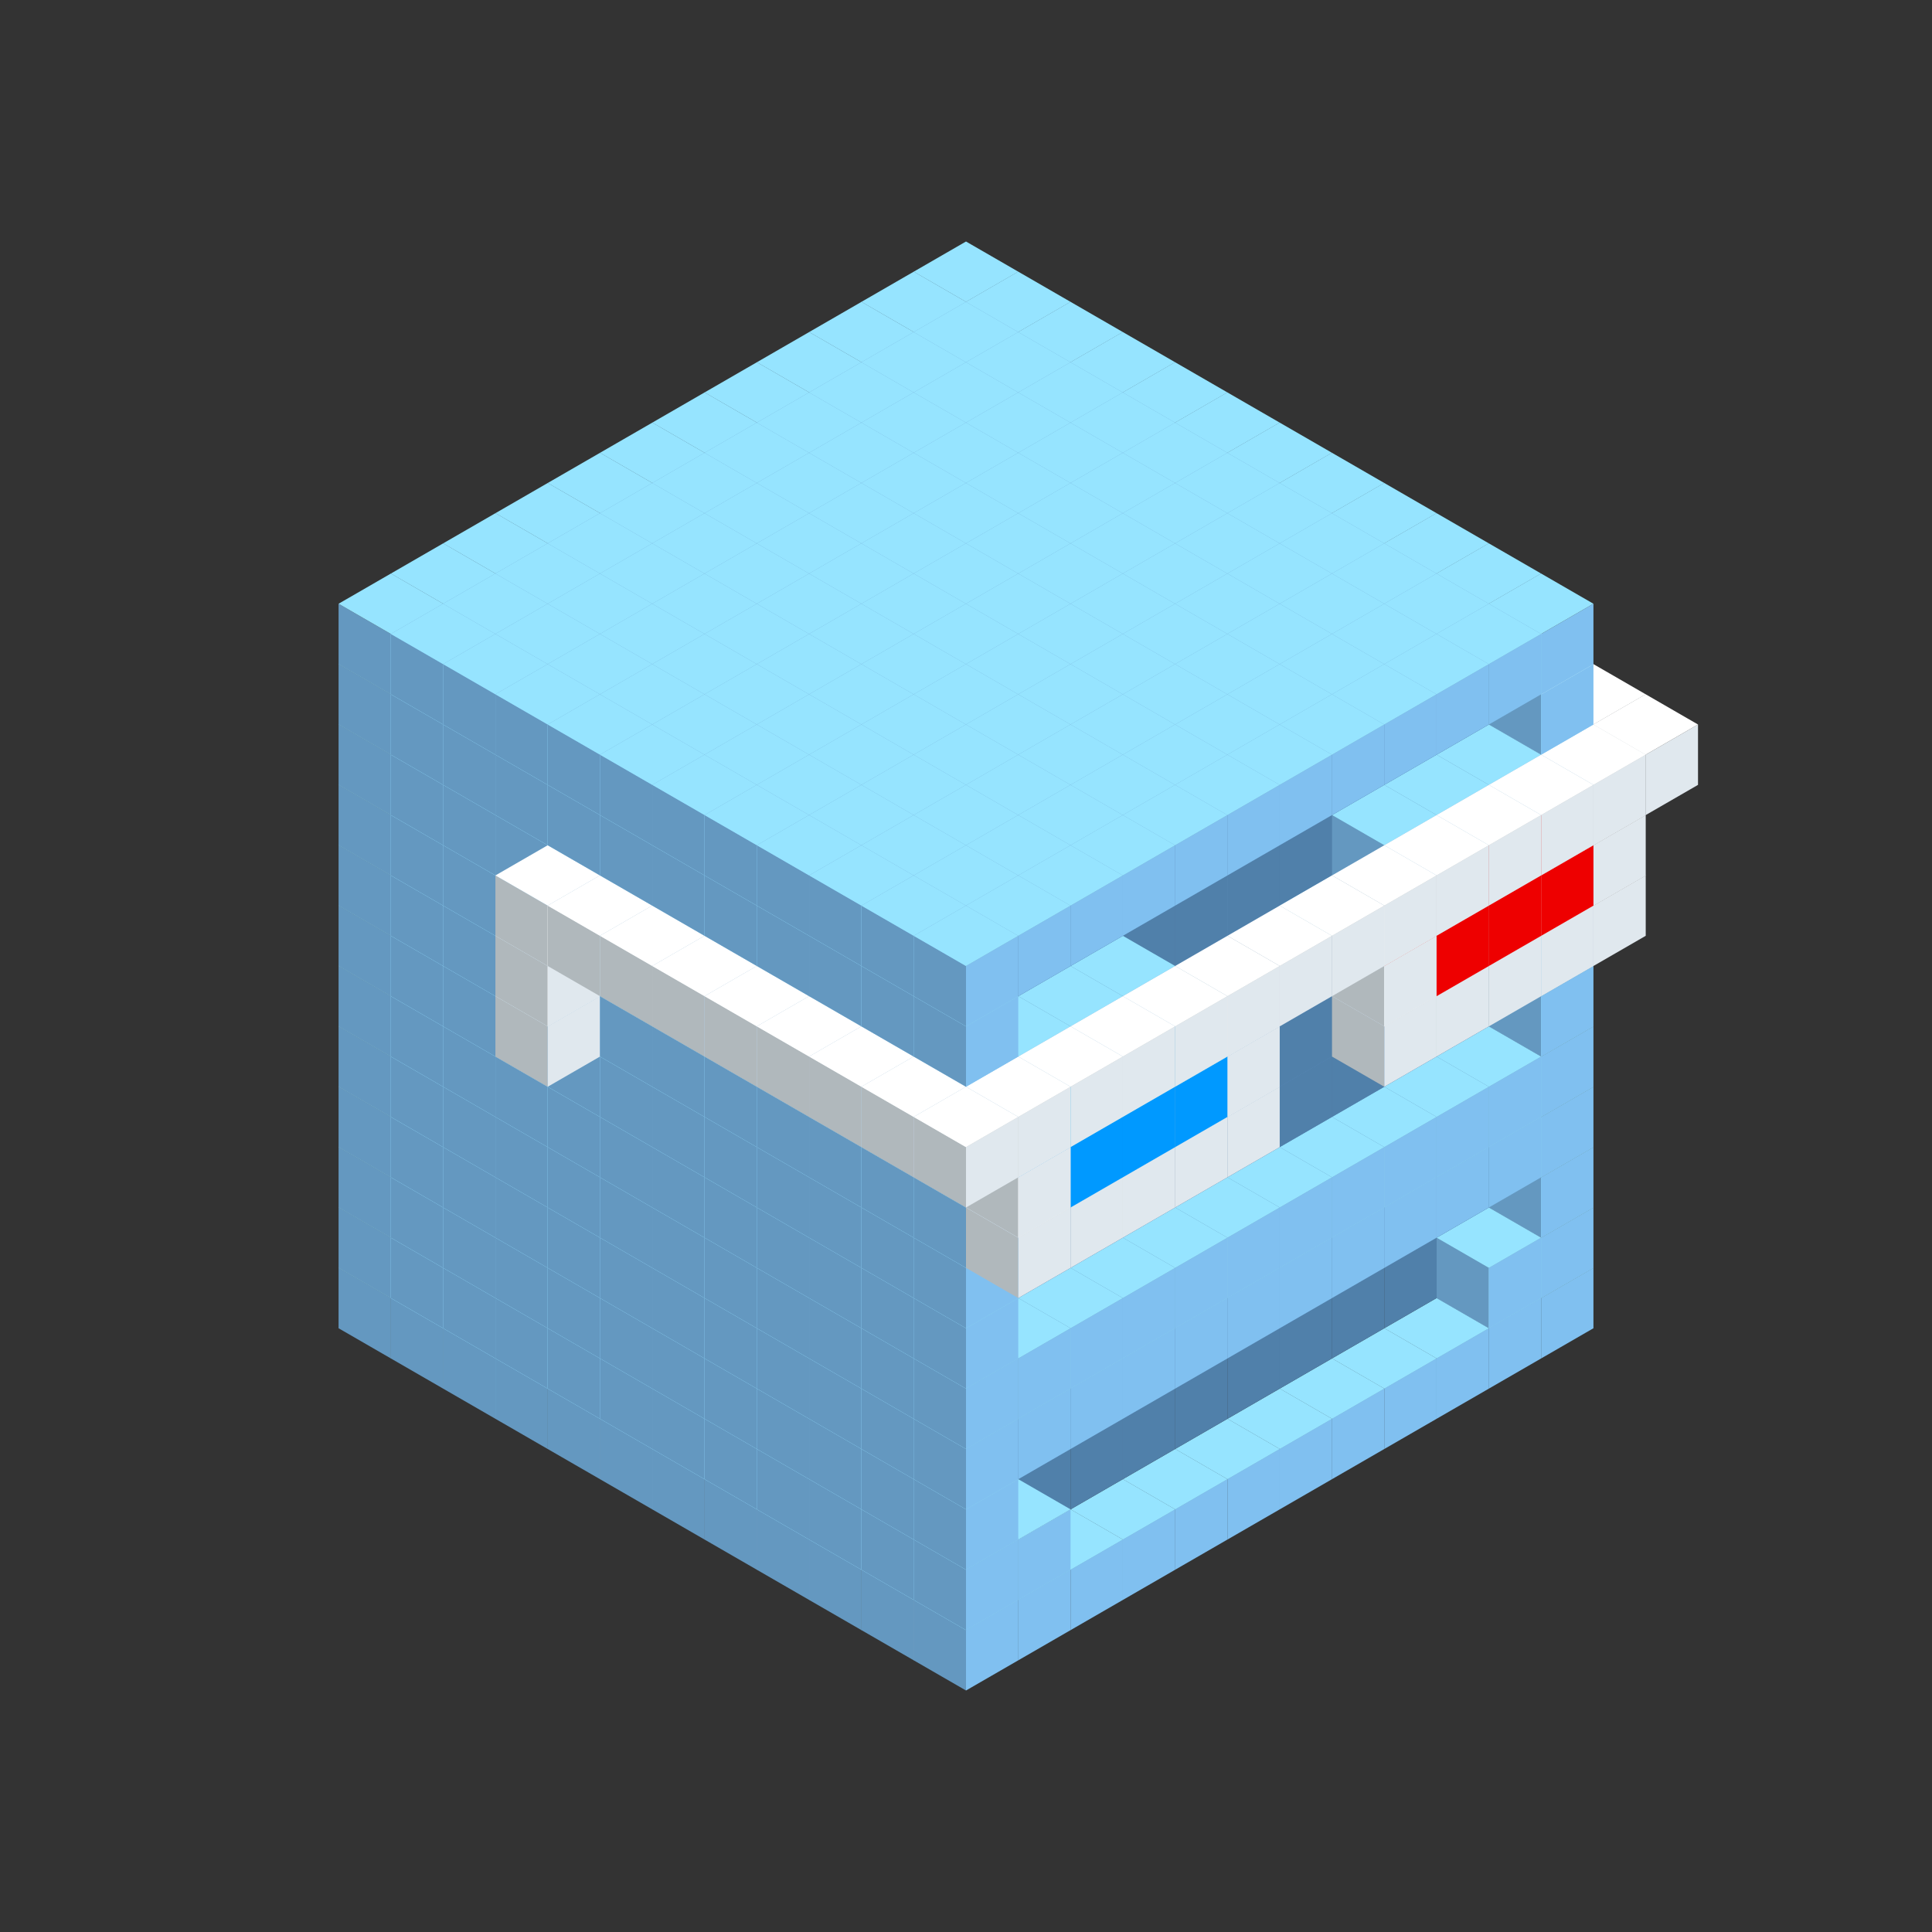 
<svg width='600' height='600' viewBox='4436371 5550000 3200000 3200000' xmlns='http://www.w3.org/2000/svg' xmlns:xlink='http://www.w3.org/1999/xlink'>
<rect x="4436371" y="5550000" width="3200000" height="3200000" fill="#333333" stroke="none"/>
<use xlink:href='#v-0x00000098-1' transform='translate(983738,3600000)'/>
<use xlink:href='#v-0x00000098-1' transform='translate(1070341,3650000)'/>
<use xlink:href='#v-0x00000098-1' transform='translate(1156944,3700000)'/>
<use xlink:href='#v-0x00000098-1' transform='translate(1243547,3750000)'/>
<use xlink:href='#v-0x00000098-1' transform='translate(1330150,3800000)'/>
<use xlink:href='#v-0x00000098-1' transform='translate(1416753,3850000)'/>
<use xlink:href='#v-0x00000098-1' transform='translate(1503356,3900000)'/>
<use xlink:href='#v-0x00000098-1' transform='translate(1589959,3950000)'/>
<use xlink:href='#v-0x00000098-1' transform='translate(1676562,4000000)'/>
<use xlink:href='#v-0x00000098-1' transform='translate(1763165,4050000)'/>
<use xlink:href='#v-0x00000098-1' transform='translate(1849768,4100000)'/>
<use xlink:href='#v-0x00000098-1' transform='translate(2889004,3600000)'/>
<use xlink:href='#v-0x00000098-1' transform='translate(2802401,3650000)'/>
<use xlink:href='#v-0x00000098-1' transform='translate(2715798,3700000)'/>
<use xlink:href='#v-0x00000098-1' transform='translate(2629195,3750000)'/>
<use xlink:href='#v-0x00000098-1' transform='translate(2542592,3800000)'/>
<use xlink:href='#v-0x00000098-1' transform='translate(2455989,3850000)'/>
<use xlink:href='#v-0x00000098-1' transform='translate(2369386,3900000)'/>
<use xlink:href='#v-0x00000098-1' transform='translate(2282783,3950000)'/>
<use xlink:href='#v-0x00000098-1' transform='translate(2196180,4000000)'/>
<use xlink:href='#v-0x00000098-1' transform='translate(2109577,4050000)'/>
<use xlink:href='#v-0x00000098-1' transform='translate(2022974,4100000)'/>
<use xlink:href='#v-0x00000098-1' transform='translate(1936371,4150000)'/>
<use xlink:href='#v-0x00000098-1' transform='translate(983738,3500000)'/>
<use xlink:href='#v-0x00000098-1' transform='translate(1070341,3550000)'/>
<use xlink:href='#v-0x00000098-1' transform='translate(1156944,3600000)'/>
<use xlink:href='#v-0x00000098-1' transform='translate(1243547,3650000)'/>
<use xlink:href='#v-0x00000098-1' transform='translate(1330150,3700000)'/>
<use xlink:href='#v-0x00000098-1' transform='translate(1416753,3750000)'/>
<use xlink:href='#v-0x00000098-1' transform='translate(1503356,3800000)'/>
<use xlink:href='#v-0x00000098-1' transform='translate(1589959,3850000)'/>
<use xlink:href='#v-0x00000098-1' transform='translate(1676562,3900000)'/>
<use xlink:href='#v-0x00000098-1' transform='translate(1763165,3950000)'/>
<use xlink:href='#v-0x00000098-2' transform='translate(2715798,3500000)'/>
<use xlink:href='#v-0x00000098-2' transform='translate(2629195,3550000)'/>
<use xlink:href='#v-0x00000098-2' transform='translate(2542592,3600000)'/>
<use xlink:href='#v-0x00000098-2' transform='translate(2455989,3650000)'/>
<use xlink:href='#v-0x00000098-2' transform='translate(2369386,3700000)'/>
<use xlink:href='#v-0x00000098-2' transform='translate(2282783,3750000)'/>
<use xlink:href='#v-0x00000098-2' transform='translate(2196180,3800000)'/>
<use xlink:href='#v-0x00000098-2' transform='translate(2109577,3850000)'/>
<use xlink:href='#v-0x00000098-2' transform='translate(2022974,3900000)'/>
<use xlink:href='#v-0x00000098-2' transform='translate(1936371,3950000)'/>
<use xlink:href='#v-0x00000098-1' transform='translate(1849768,4000000)'/>
<use xlink:href='#v-0x00000098-1' transform='translate(2889004,3500000)'/>
<use xlink:href='#v-0x00000098-1' transform='translate(2802401,3550000)'/>
<use xlink:href='#v-0x00000098-1' transform='translate(2022974,4000000)'/>
<use xlink:href='#v-0x00000098-1' transform='translate(1936371,4050000)'/>
<use xlink:href='#v-0x00000098-1' transform='translate(983738,3400000)'/>
<use xlink:href='#v-0x00000098-1' transform='translate(1070341,3450000)'/>
<use xlink:href='#v-0x00000098-1' transform='translate(1156944,3500000)'/>
<use xlink:href='#v-0x00000098-1' transform='translate(1243547,3550000)'/>
<use xlink:href='#v-0x00000098-1' transform='translate(1330150,3600000)'/>
<use xlink:href='#v-0x00000098-1' transform='translate(1416753,3650000)'/>
<use xlink:href='#v-0x00000098-1' transform='translate(1503356,3700000)'/>
<use xlink:href='#v-0x00000098-1' transform='translate(1589959,3750000)'/>
<use xlink:href='#v-0x00000098-1' transform='translate(1676562,3800000)'/>
<use xlink:href='#v-0x00000098-1' transform='translate(1763165,3850000)'/>
<use xlink:href='#v-0x00000098-2' transform='translate(2715798,3400000)'/>
<use xlink:href='#v-0x00000098-2' transform='translate(2629195,3450000)'/>
<use xlink:href='#v-0x00000098-2' transform='translate(2542592,3500000)'/>
<use xlink:href='#v-0x00000098-2' transform='translate(2455989,3550000)'/>
<use xlink:href='#v-0x00000098-2' transform='translate(2369386,3600000)'/>
<use xlink:href='#v-0x00000098-2' transform='translate(2282783,3650000)'/>
<use xlink:href='#v-0x00000098-2' transform='translate(2196180,3700000)'/>
<use xlink:href='#v-0x00000098-2' transform='translate(2109577,3750000)'/>
<use xlink:href='#v-0x00000098-2' transform='translate(2022974,3800000)'/>
<use xlink:href='#v-0x00000098-2' transform='translate(1936371,3850000)'/>
<use xlink:href='#v-0x00000098-1' transform='translate(1849768,3900000)'/>
<use xlink:href='#v-0x00000098-1' transform='translate(2889004,3400000)'/>
<use xlink:href='#v-0x00000098-1' transform='translate(1936371,3950000)'/>
<use xlink:href='#v-0x00000098-1' transform='translate(983738,3300000)'/>
<use xlink:href='#v-0x00000098-1' transform='translate(1070341,3350000)'/>
<use xlink:href='#v-0x00000098-1' transform='translate(1156944,3400000)'/>
<use xlink:href='#v-0x00000098-1' transform='translate(1243547,3450000)'/>
<use xlink:href='#v-0x00000098-1' transform='translate(1330150,3500000)'/>
<use xlink:href='#v-0x00000098-1' transform='translate(1416753,3550000)'/>
<use xlink:href='#v-0x00000098-1' transform='translate(1503356,3600000)'/>
<use xlink:href='#v-0x00000098-1' transform='translate(1589959,3650000)'/>
<use xlink:href='#v-0x00000098-1' transform='translate(1676562,3700000)'/>
<use xlink:href='#v-0x00000098-1' transform='translate(1763165,3750000)'/>
<use xlink:href='#v-0x00000098-2' transform='translate(2715798,3300000)'/>
<use xlink:href='#v-0x00000098-2' transform='translate(2629195,3350000)'/>
<use xlink:href='#v-0x00000098-2' transform='translate(2542592,3400000)'/>
<use xlink:href='#v-0x00000098-2' transform='translate(2455989,3450000)'/>
<use xlink:href='#v-0x00000098-2' transform='translate(2369386,3500000)'/>
<use xlink:href='#v-0x00000098-2' transform='translate(2282783,3550000)'/>
<use xlink:href='#v-0x00000098-2' transform='translate(2196180,3600000)'/>
<use xlink:href='#v-0x00000098-2' transform='translate(2109577,3650000)'/>
<use xlink:href='#v-0x00000098-2' transform='translate(2022974,3700000)'/>
<use xlink:href='#v-0x00000098-2' transform='translate(1936371,3750000)'/>
<use xlink:href='#v-0x00000098-1' transform='translate(1849768,3800000)'/>
<use xlink:href='#v-0x00000098-1' transform='translate(2889004,3300000)'/>
<use xlink:href='#v-0x00000098-1' transform='translate(2802401,3350000)'/>
<use xlink:href='#v-0x00000098-1' transform='translate(2715798,3400000)'/>
<use xlink:href='#v-0x00000098-1' transform='translate(2629195,3450000)'/>
<use xlink:href='#v-0x00000098-1' transform='translate(2542592,3500000)'/>
<use xlink:href='#v-0x00000098-1' transform='translate(2455989,3550000)'/>
<use xlink:href='#v-0x00000098-1' transform='translate(2369386,3600000)'/>
<use xlink:href='#v-0x00000098-1' transform='translate(2282783,3650000)'/>
<use xlink:href='#v-0x00000098-1' transform='translate(2196180,3700000)'/>
<use xlink:href='#v-0x00000098-1' transform='translate(2109577,3750000)'/>
<use xlink:href='#v-0x00000098-1' transform='translate(2022974,3800000)'/>
<use xlink:href='#v-0x00000098-1' transform='translate(1936371,3850000)'/>
<use xlink:href='#v-0x00000098-1' transform='translate(983738,3200000)'/>
<use xlink:href='#v-0x00000098-1' transform='translate(1070341,3250000)'/>
<use xlink:href='#v-0x00000098-1' transform='translate(1156944,3300000)'/>
<use xlink:href='#v-0x00000098-1' transform='translate(1243547,3350000)'/>
<use xlink:href='#v-0x00000098-1' transform='translate(1330150,3400000)'/>
<use xlink:href='#v-0x00000098-1' transform='translate(1416753,3450000)'/>
<use xlink:href='#v-0x00000098-1' transform='translate(1503356,3500000)'/>
<use xlink:href='#v-0x00000098-1' transform='translate(1589959,3550000)'/>
<use xlink:href='#v-0x00000098-1' transform='translate(1676562,3600000)'/>
<use xlink:href='#v-0x00000098-1' transform='translate(1763165,3650000)'/>
<use xlink:href='#v-0x00000098-2' transform='translate(2715798,3200000)'/>
<use xlink:href='#v-0x00000098-2' transform='translate(2629195,3250000)'/>
<use xlink:href='#v-0x00000098-2' transform='translate(2542592,3300000)'/>
<use xlink:href='#v-0x00000098-2' transform='translate(2455989,3350000)'/>
<use xlink:href='#v-0x00000098-2' transform='translate(2369386,3400000)'/>
<use xlink:href='#v-0x00000098-2' transform='translate(2282783,3450000)'/>
<use xlink:href='#v-0x00000098-2' transform='translate(2196180,3500000)'/>
<use xlink:href='#v-0x00000098-2' transform='translate(2109577,3550000)'/>
<use xlink:href='#v-0x00000098-2' transform='translate(2022974,3600000)'/>
<use xlink:href='#v-0x00000098-2' transform='translate(1936371,3650000)'/>
<use xlink:href='#v-0x00000098-1' transform='translate(1849768,3700000)'/>
<use xlink:href='#v-0x00000098-1' transform='translate(2889004,3200000)'/>
<use xlink:href='#v-0x00000098-1' transform='translate(2802401,3250000)'/>
<use xlink:href='#v-0x00000098-1' transform='translate(2715798,3300000)'/>
<use xlink:href='#v-0x00000098-1' transform='translate(2629195,3350000)'/>
<use xlink:href='#v-0x00000098-1' transform='translate(2542592,3400000)'/>
<use xlink:href='#v-0x00000098-1' transform='translate(2455989,3450000)'/>
<use xlink:href='#v-0x00000098-1' transform='translate(2369386,3500000)'/>
<use xlink:href='#v-0x00000098-1' transform='translate(2282783,3550000)'/>
<use xlink:href='#v-0x00000098-1' transform='translate(2196180,3600000)'/>
<use xlink:href='#v-0x00000098-1' transform='translate(2109577,3650000)'/>
<use xlink:href='#v-0x00000098-1' transform='translate(2022974,3700000)'/>
<use xlink:href='#v-0x00000098-1' transform='translate(1936371,3750000)'/>
<use xlink:href='#v-0x00000098-1' transform='translate(983738,3100000)'/>
<use xlink:href='#v-0x00000098-1' transform='translate(1070341,3150000)'/>
<use xlink:href='#v-0x00000098-1' transform='translate(1156944,3200000)'/>
<use xlink:href='#v-0x00000098-1' transform='translate(1243547,3250000)'/>
<use xlink:href='#v-0x00000098-1' transform='translate(1330150,3300000)'/>
<use xlink:href='#v-0x00000098-1' transform='translate(1416753,3350000)'/>
<use xlink:href='#v-0x00000098-1' transform='translate(1503356,3400000)'/>
<use xlink:href='#v-0x00000098-1' transform='translate(1589959,3450000)'/>
<use xlink:href='#v-0x00000098-1' transform='translate(1676562,3500000)'/>
<use xlink:href='#v-0x00000098-1' transform='translate(1763165,3550000)'/>
<use xlink:href='#v-0x00000098-2' transform='translate(2715798,3100000)'/>
<use xlink:href='#v-0x00000098-2' transform='translate(2629195,3150000)'/>
<use xlink:href='#v-0x00000098-2' transform='translate(2542592,3200000)'/>
<use xlink:href='#v-0x00000098-2' transform='translate(2455989,3250000)'/>
<use xlink:href='#v-0x00000098-2' transform='translate(2369386,3300000)'/>
<use xlink:href='#v-0x00000098-2' transform='translate(2282783,3350000)'/>
<use xlink:href='#v-0x00000098-2' transform='translate(2196180,3400000)'/>
<use xlink:href='#v-0x00000098-2' transform='translate(2109577,3450000)'/>
<use xlink:href='#v-0x00000098-2' transform='translate(2022974,3500000)'/>
<use xlink:href='#v-0x00000098-2' transform='translate(1936371,3550000)'/>
<use xlink:href='#v-0x00000098-1' transform='translate(1849768,3600000)'/>
<use xlink:href='#v-0x00000098-1' transform='translate(2889004,3100000)'/>
<use xlink:href='#v-0x00000098-1' transform='translate(1936371,3650000)'/>
<use xlink:href='#v-0x00000098-1' transform='translate(983738,3000000)'/>
<use xlink:href='#v-0x00000098-1' transform='translate(1070341,3050000)'/>
<use xlink:href='#v-0x00000098-1' transform='translate(1156944,3100000)'/>
<use xlink:href='#v-0x00000098-1' transform='translate(1243547,3150000)'/>
<use xlink:href='#v-0x00000098-1' transform='translate(1330150,3200000)'/>
<use xlink:href='#v-0x00000098-1' transform='translate(1416753,3250000)'/>
<use xlink:href='#v-0x00000098-1' transform='translate(1503356,3300000)'/>
<use xlink:href='#v-0x00000098-1' transform='translate(1589959,3350000)'/>
<use xlink:href='#v-0x00000098-1' transform='translate(1676562,3400000)'/>
<use xlink:href='#v-0x00000098-1' transform='translate(1763165,3450000)'/>
<use xlink:href='#v-0x00000098-2' transform='translate(2715798,3000000)'/>
<use xlink:href='#v-0x00000098-2' transform='translate(2629195,3050000)'/>
<use xlink:href='#v-0x00000098-2' transform='translate(2542592,3100000)'/>
<use xlink:href='#v-0x00000098-2' transform='translate(2455989,3150000)'/>
<use xlink:href='#v-0x00000098-2' transform='translate(2369386,3200000)'/>
<use xlink:href='#v-0x00000098-2' transform='translate(2282783,3250000)'/>
<use xlink:href='#v-0x00000098-2' transform='translate(2196180,3300000)'/>
<use xlink:href='#v-0x00000098-2' transform='translate(2109577,3350000)'/>
<use xlink:href='#v-0x00000098-2' transform='translate(2022974,3400000)'/>
<use xlink:href='#v-0x00000098-2' transform='translate(1936371,3450000)'/>
<use xlink:href='#v-0x00000098-1' transform='translate(1849768,3500000)'/>
<use xlink:href='#v-0x00000098-1' transform='translate(2889004,3000000)'/>
<use xlink:href='#v-0x00000098-1' transform='translate(1936371,3550000)'/>
<use xlink:href='#v-0x00000098-1' transform='translate(983738,2900000)'/>
<use xlink:href='#v-0x00000098-1' transform='translate(1070341,2950000)'/>
<use xlink:href='#v-0x00000098-1' transform='translate(1156944,3000000)'/>
<use xlink:href='#v-0x00000098-1' transform='translate(1243547,3050000)'/>
<use xlink:href='#v-0x00000098-4' transform='translate(2369386,2500000)'/>
<use xlink:href='#v-0x00000098-1' transform='translate(1330150,3100000)'/>
<use xlink:href='#v-0x00000098-4' transform='translate(1243547,3150000)'/>
<use xlink:href='#v-0x00000098-1' transform='translate(1416753,3150000)'/>
<use xlink:href='#v-0x00000098-1' transform='translate(1503356,3200000)'/>
<use xlink:href='#v-0x00000098-1' transform='translate(1589959,3250000)'/>
<use xlink:href='#v-0x00000098-1' transform='translate(1676562,3300000)'/>
<use xlink:href='#v-0x00000098-1' transform='translate(1763165,3350000)'/>
<use xlink:href='#v-0x00000098-2' transform='translate(2715798,2900000)'/>
<use xlink:href='#v-0x00000098-2' transform='translate(2629195,2950000)'/>
<use xlink:href='#v-0x00000098-2' transform='translate(2542592,3000000)'/>
<use xlink:href='#v-0x00000098-2' transform='translate(2455989,3050000)'/>
<use xlink:href='#v-0x00000098-2' transform='translate(2369386,3100000)'/>
<use xlink:href='#v-0x00000098-2' transform='translate(2282783,3150000)'/>
<use xlink:href='#v-0x00000098-2' transform='translate(2196180,3200000)'/>
<use xlink:href='#v-0x00000098-2' transform='translate(2109577,3250000)'/>
<use xlink:href='#v-0x00000098-2' transform='translate(2022974,3300000)'/>
<use xlink:href='#v-0x00000098-2' transform='translate(1936371,3350000)'/>
<use xlink:href='#v-0x00000098-1' transform='translate(1849768,3400000)'/>
<use xlink:href='#v-0x00000098-1' transform='translate(2889004,2900000)'/>
<use xlink:href='#v-0x00000098-1' transform='translate(2802401,2950000)'/>
<use xlink:href='#v-0x00000098-1' transform='translate(2715798,3000000)'/>
<use xlink:href='#v-0x00000098-1' transform='translate(2629195,3050000)'/>
<use xlink:href='#v-0x00000098-1' transform='translate(2196180,3300000)'/>
<use xlink:href='#v-0x00000098-1' transform='translate(2109577,3350000)'/>
<use xlink:href='#v-0x00000098-1' transform='translate(2022974,3400000)'/>
<use xlink:href='#v-0x00000098-1' transform='translate(1936371,3450000)'/>
<use xlink:href='#v-0x00000098-4' transform='translate(2975607,2950000)'/>
<use xlink:href='#v-0x00000098-4' transform='translate(2889004,3000000)'/>
<use xlink:href='#v-0x00000098-4' transform='translate(2802401,3050000)'/>
<use xlink:href='#v-0x00000098-4' transform='translate(2715798,3100000)'/>
<use xlink:href='#v-0x00000098-4' transform='translate(2629195,3150000)'/>
<use xlink:href='#v-0x00000098-4' transform='translate(2369386,3300000)'/>
<use xlink:href='#v-0x00000098-4' transform='translate(2282783,3350000)'/>
<use xlink:href='#v-0x00000098-4' transform='translate(2196180,3400000)'/>
<use xlink:href='#v-0x00000098-4' transform='translate(2109577,3450000)'/>
<use xlink:href='#v-0x00000098-4' transform='translate(2022974,3500000)'/>
<use xlink:href='#v-0x00000098-1' transform='translate(983738,2800000)'/>
<use xlink:href='#v-0x00000098-1' transform='translate(1070341,2850000)'/>
<use xlink:href='#v-0x00000098-1' transform='translate(1156944,2900000)'/>
<use xlink:href='#v-0x00000098-1' transform='translate(1243547,2950000)'/>
<use xlink:href='#v-0x00000098-4' transform='translate(2369386,2400000)'/>
<use xlink:href='#v-0x00000098-1' transform='translate(1330150,3000000)'/>
<use xlink:href='#v-0x00000098-4' transform='translate(1243547,3050000)'/>
<use xlink:href='#v-0x00000098-1' transform='translate(1416753,3050000)'/>
<use xlink:href='#v-0x00000098-1' transform='translate(1503356,3100000)'/>
<use xlink:href='#v-0x00000098-1' transform='translate(1589959,3150000)'/>
<use xlink:href='#v-0x00000098-1' transform='translate(1676562,3200000)'/>
<use xlink:href='#v-0x00000098-1' transform='translate(1763165,3250000)'/>
<use xlink:href='#v-0x00000098-2' transform='translate(2715798,2800000)'/>
<use xlink:href='#v-0x00000098-2' transform='translate(2629195,2850000)'/>
<use xlink:href='#v-0x00000098-2' transform='translate(2542592,2900000)'/>
<use xlink:href='#v-0x00000098-2' transform='translate(2455989,2950000)'/>
<use xlink:href='#v-0x00000098-2' transform='translate(2369386,3000000)'/>
<use xlink:href='#v-0x00000098-2' transform='translate(2282783,3050000)'/>
<use xlink:href='#v-0x00000098-2' transform='translate(2196180,3100000)'/>
<use xlink:href='#v-0x00000098-2' transform='translate(2109577,3150000)'/>
<use xlink:href='#v-0x00000098-2' transform='translate(2022974,3200000)'/>
<use xlink:href='#v-0x00000098-2' transform='translate(1936371,3250000)'/>
<use xlink:href='#v-0x00000098-1' transform='translate(1849768,3300000)'/>
<use xlink:href='#v-0x00000098-1' transform='translate(2889004,2800000)'/>
<use xlink:href='#v-0x00000098-1' transform='translate(2802401,2850000)'/>
<use xlink:href='#v-0x00000098-3' transform='translate(2715798,2900000)'/>
<use xlink:href='#v-0x00000098-3' transform='translate(2629195,2950000)'/>
<use xlink:href='#v-0x00000098-1' transform='translate(2542592,3000000)'/>
<use xlink:href='#v-0x00000098-1' transform='translate(2282783,3150000)'/>
<use xlink:href='#v-0x00000098-3' transform='translate(2196180,3200000)'/>
<use xlink:href='#v-0x00000098-3' transform='translate(2109577,3250000)'/>
<use xlink:href='#v-0x00000098-1' transform='translate(2022974,3300000)'/>
<use xlink:href='#v-0x00000098-1' transform='translate(1936371,3350000)'/>
<use xlink:href='#v-0x00000098-4' transform='translate(2975607,2850000)'/>
<use xlink:href='#v-0x00000098-6' transform='translate(2889004,2900000)'/>
<use xlink:href='#v-0x00000098-6' transform='translate(2802401,2950000)'/>
<use xlink:href='#v-0x00000098-6' transform='translate(2715798,3000000)'/>
<use xlink:href='#v-0x00000098-4' transform='translate(2629195,3050000)'/>
<use xlink:href='#v-0x00000098-4' transform='translate(2369386,3200000)'/>
<use xlink:href='#v-0x00000098-5' transform='translate(2282783,3250000)'/>
<use xlink:href='#v-0x00000098-5' transform='translate(2196180,3300000)'/>
<use xlink:href='#v-0x00000098-5' transform='translate(2109577,3350000)'/>
<use xlink:href='#v-0x00000098-4' transform='translate(2022974,3400000)'/>
<use xlink:href='#v-0x00000098-1' transform='translate(983738,2700000)'/>
<use xlink:href='#v-0x00000098-1' transform='translate(1070341,2750000)'/>
<use xlink:href='#v-0x00000098-1' transform='translate(1156944,2800000)'/>
<use xlink:href='#v-0x00000098-1' transform='translate(1243547,2850000)'/>
<use xlink:href='#v-0x00000098-4' transform='translate(2369386,2300000)'/>
<use xlink:href='#v-0x00000098-1' transform='translate(1330150,2900000)'/>
<use xlink:href='#v-0x00000098-4' transform='translate(1243547,2950000)'/>
<use xlink:href='#v-0x00000098-4' transform='translate(2455989,2350000)'/>
<use xlink:href='#v-0x00000098-1' transform='translate(1416753,2950000)'/>
<use xlink:href='#v-0x00000098-4' transform='translate(1330150,3000000)'/>
<use xlink:href='#v-0x00000098-4' transform='translate(2542592,2400000)'/>
<use xlink:href='#v-0x00000098-1' transform='translate(1503356,3000000)'/>
<use xlink:href='#v-0x00000098-4' transform='translate(1416753,3050000)'/>
<use xlink:href='#v-0x00000098-4' transform='translate(2629195,2450000)'/>
<use xlink:href='#v-0x00000098-1' transform='translate(1589959,3050000)'/>
<use xlink:href='#v-0x00000098-4' transform='translate(1503356,3100000)'/>
<use xlink:href='#v-0x00000098-4' transform='translate(2715798,2500000)'/>
<use xlink:href='#v-0x00000098-1' transform='translate(1676562,3100000)'/>
<use xlink:href='#v-0x00000098-4' transform='translate(1589959,3150000)'/>
<use xlink:href='#v-0x00000098-4' transform='translate(2802401,2550000)'/>
<use xlink:href='#v-0x00000098-1' transform='translate(1763165,3150000)'/>
<use xlink:href='#v-0x00000098-4' transform='translate(1676562,3200000)'/>
<use xlink:href='#v-0x00000098-4' transform='translate(2889004,2600000)'/>
<use xlink:href='#v-0x00000098-2' transform='translate(2715798,2700000)'/>
<use xlink:href='#v-0x00000098-2' transform='translate(2629195,2750000)'/>
<use xlink:href='#v-0x00000098-2' transform='translate(2542592,2800000)'/>
<use xlink:href='#v-0x00000098-2' transform='translate(2455989,2850000)'/>
<use xlink:href='#v-0x00000098-2' transform='translate(2369386,2900000)'/>
<use xlink:href='#v-0x00000098-2' transform='translate(2282783,2950000)'/>
<use xlink:href='#v-0x00000098-2' transform='translate(2196180,3000000)'/>
<use xlink:href='#v-0x00000098-2' transform='translate(2109577,3050000)'/>
<use xlink:href='#v-0x00000098-2' transform='translate(2022974,3100000)'/>
<use xlink:href='#v-0x00000098-2' transform='translate(1936371,3150000)'/>
<use xlink:href='#v-0x00000098-1' transform='translate(1849768,3200000)'/>
<use xlink:href='#v-0x00000098-4' transform='translate(1763165,3250000)'/>
<use xlink:href='#v-0x00000098-4' transform='translate(2975607,2650000)'/>
<use xlink:href='#v-0x00000098-1' transform='translate(2889004,2700000)'/>
<use xlink:href='#v-0x00000098-1' transform='translate(2802401,2750000)'/>
<use xlink:href='#v-0x00000098-1' transform='translate(2715798,2800000)'/>
<use xlink:href='#v-0x00000098-1' transform='translate(2629195,2850000)'/>
<use xlink:href='#v-0x00000098-1' transform='translate(2196180,3100000)'/>
<use xlink:href='#v-0x00000098-1' transform='translate(2109577,3150000)'/>
<use xlink:href='#v-0x00000098-1' transform='translate(2022974,3200000)'/>
<use xlink:href='#v-0x00000098-1' transform='translate(1936371,3250000)'/>
<use xlink:href='#v-0x00000098-4' transform='translate(1849768,3300000)'/>
<use xlink:href='#v-0x00000098-4' transform='translate(3062210,2700000)'/>
<use xlink:href='#v-0x00000098-4' transform='translate(2975607,2750000)'/>
<use xlink:href='#v-0x00000098-4' transform='translate(2889004,2800000)'/>
<use xlink:href='#v-0x00000098-4' transform='translate(2802401,2850000)'/>
<use xlink:href='#v-0x00000098-4' transform='translate(2715798,2900000)'/>
<use xlink:href='#v-0x00000098-4' transform='translate(2629195,2950000)'/>
<use xlink:href='#v-0x00000098-4' transform='translate(2542592,3000000)'/>
<use xlink:href='#v-0x00000098-4' transform='translate(2455989,3050000)'/>
<use xlink:href='#v-0x00000098-4' transform='translate(2369386,3100000)'/>
<use xlink:href='#v-0x00000098-4' transform='translate(2282783,3150000)'/>
<use xlink:href='#v-0x00000098-4' transform='translate(2196180,3200000)'/>
<use xlink:href='#v-0x00000098-4' transform='translate(2109577,3250000)'/>
<use xlink:href='#v-0x00000098-4' transform='translate(2022974,3300000)'/>
<use xlink:href='#v-0x00000098-4' transform='translate(1936371,3350000)'/>
<use xlink:href='#v-0x00000098-1' transform='translate(983738,2600000)'/>
<use xlink:href='#v-0x00000098-1' transform='translate(1070341,2650000)'/>
<use xlink:href='#v-0x00000098-1' transform='translate(1156944,2700000)'/>
<use xlink:href='#v-0x00000098-1' transform='translate(1243547,2750000)'/>
<use xlink:href='#v-0x00000098-1' transform='translate(1330150,2800000)'/>
<use xlink:href='#v-0x00000098-1' transform='translate(1416753,2850000)'/>
<use xlink:href='#v-0x00000098-1' transform='translate(1503356,2900000)'/>
<use xlink:href='#v-0x00000098-1' transform='translate(1589959,2950000)'/>
<use xlink:href='#v-0x00000098-1' transform='translate(1676562,3000000)'/>
<use xlink:href='#v-0x00000098-1' transform='translate(1763165,3050000)'/>
<use xlink:href='#v-0x00000098-2' transform='translate(2715798,2600000)'/>
<use xlink:href='#v-0x00000098-2' transform='translate(2629195,2650000)'/>
<use xlink:href='#v-0x00000098-2' transform='translate(2542592,2700000)'/>
<use xlink:href='#v-0x00000098-2' transform='translate(2455989,2750000)'/>
<use xlink:href='#v-0x00000098-2' transform='translate(2369386,2800000)'/>
<use xlink:href='#v-0x00000098-2' transform='translate(2282783,2850000)'/>
<use xlink:href='#v-0x00000098-2' transform='translate(2196180,2900000)'/>
<use xlink:href='#v-0x00000098-2' transform='translate(2109577,2950000)'/>
<use xlink:href='#v-0x00000098-2' transform='translate(2022974,3000000)'/>
<use xlink:href='#v-0x00000098-2' transform='translate(1936371,3050000)'/>
<use xlink:href='#v-0x00000098-1' transform='translate(1849768,3100000)'/>
<use xlink:href='#v-0x00000098-1' transform='translate(2889004,2600000)'/>
<use xlink:href='#v-0x00000098-1' transform='translate(1936371,3150000)'/>
<use xlink:href='#v-0x00000098-1' transform='translate(1936371,1950000)'/>
<use xlink:href='#v-0x00000098-1' transform='translate(1849768,2000000)'/>
<use xlink:href='#v-0x00000098-1' transform='translate(1763165,2050000)'/>
<use xlink:href='#v-0x00000098-1' transform='translate(1676562,2100000)'/>
<use xlink:href='#v-0x00000098-1' transform='translate(1589959,2150000)'/>
<use xlink:href='#v-0x00000098-1' transform='translate(1503356,2200000)'/>
<use xlink:href='#v-0x00000098-1' transform='translate(1416753,2250000)'/>
<use xlink:href='#v-0x00000098-1' transform='translate(1330150,2300000)'/>
<use xlink:href='#v-0x00000098-1' transform='translate(1243547,2350000)'/>
<use xlink:href='#v-0x00000098-1' transform='translate(1156944,2400000)'/>
<use xlink:href='#v-0x00000098-1' transform='translate(1070341,2450000)'/>
<use xlink:href='#v-0x00000098-1' transform='translate(983738,2500000)'/>
<use xlink:href='#v-0x00000098-1' transform='translate(2022974,2000000)'/>
<use xlink:href='#v-0x00000098-1' transform='translate(1936371,2050000)'/>
<use xlink:href='#v-0x00000098-1' transform='translate(1849768,2100000)'/>
<use xlink:href='#v-0x00000098-1' transform='translate(1763165,2150000)'/>
<use xlink:href='#v-0x00000098-1' transform='translate(1676562,2200000)'/>
<use xlink:href='#v-0x00000098-1' transform='translate(1589959,2250000)'/>
<use xlink:href='#v-0x00000098-1' transform='translate(1503356,2300000)'/>
<use xlink:href='#v-0x00000098-1' transform='translate(1416753,2350000)'/>
<use xlink:href='#v-0x00000098-1' transform='translate(1330150,2400000)'/>
<use xlink:href='#v-0x00000098-1' transform='translate(1243547,2450000)'/>
<use xlink:href='#v-0x00000098-1' transform='translate(1156944,2500000)'/>
<use xlink:href='#v-0x00000098-1' transform='translate(1070341,2550000)'/>
<use xlink:href='#v-0x00000098-1' transform='translate(2109577,2050000)'/>
<use xlink:href='#v-0x00000098-1' transform='translate(2022974,2100000)'/>
<use xlink:href='#v-0x00000098-1' transform='translate(1936371,2150000)'/>
<use xlink:href='#v-0x00000098-1' transform='translate(1849768,2200000)'/>
<use xlink:href='#v-0x00000098-1' transform='translate(1763165,2250000)'/>
<use xlink:href='#v-0x00000098-1' transform='translate(1676562,2300000)'/>
<use xlink:href='#v-0x00000098-1' transform='translate(1589959,2350000)'/>
<use xlink:href='#v-0x00000098-1' transform='translate(1503356,2400000)'/>
<use xlink:href='#v-0x00000098-1' transform='translate(1416753,2450000)'/>
<use xlink:href='#v-0x00000098-1' transform='translate(1330150,2500000)'/>
<use xlink:href='#v-0x00000098-1' transform='translate(1243547,2550000)'/>
<use xlink:href='#v-0x00000098-1' transform='translate(1156944,2600000)'/>
<use xlink:href='#v-0x00000098-1' transform='translate(2196180,2100000)'/>
<use xlink:href='#v-0x00000098-1' transform='translate(2109577,2150000)'/>
<use xlink:href='#v-0x00000098-1' transform='translate(2022974,2200000)'/>
<use xlink:href='#v-0x00000098-1' transform='translate(1936371,2250000)'/>
<use xlink:href='#v-0x00000098-1' transform='translate(1849768,2300000)'/>
<use xlink:href='#v-0x00000098-1' transform='translate(1763165,2350000)'/>
<use xlink:href='#v-0x00000098-1' transform='translate(1676562,2400000)'/>
<use xlink:href='#v-0x00000098-1' transform='translate(1589959,2450000)'/>
<use xlink:href='#v-0x00000098-1' transform='translate(1503356,2500000)'/>
<use xlink:href='#v-0x00000098-1' transform='translate(1416753,2550000)'/>
<use xlink:href='#v-0x00000098-1' transform='translate(1330150,2600000)'/>
<use xlink:href='#v-0x00000098-1' transform='translate(1243547,2650000)'/>
<use xlink:href='#v-0x00000098-1' transform='translate(2282783,2150000)'/>
<use xlink:href='#v-0x00000098-1' transform='translate(2196180,2200000)'/>
<use xlink:href='#v-0x00000098-1' transform='translate(2109577,2250000)'/>
<use xlink:href='#v-0x00000098-1' transform='translate(2022974,2300000)'/>
<use xlink:href='#v-0x00000098-1' transform='translate(1936371,2350000)'/>
<use xlink:href='#v-0x00000098-1' transform='translate(1849768,2400000)'/>
<use xlink:href='#v-0x00000098-1' transform='translate(1763165,2450000)'/>
<use xlink:href='#v-0x00000098-1' transform='translate(1676562,2500000)'/>
<use xlink:href='#v-0x00000098-1' transform='translate(1589959,2550000)'/>
<use xlink:href='#v-0x00000098-1' transform='translate(1503356,2600000)'/>
<use xlink:href='#v-0x00000098-1' transform='translate(1416753,2650000)'/>
<use xlink:href='#v-0x00000098-1' transform='translate(1330150,2700000)'/>
<use xlink:href='#v-0x00000098-1' transform='translate(2369386,2200000)'/>
<use xlink:href='#v-0x00000098-1' transform='translate(2282783,2250000)'/>
<use xlink:href='#v-0x00000098-1' transform='translate(2196180,2300000)'/>
<use xlink:href='#v-0x00000098-1' transform='translate(2109577,2350000)'/>
<use xlink:href='#v-0x00000098-1' transform='translate(2022974,2400000)'/>
<use xlink:href='#v-0x00000098-1' transform='translate(1936371,2450000)'/>
<use xlink:href='#v-0x00000098-1' transform='translate(1849768,2500000)'/>
<use xlink:href='#v-0x00000098-1' transform='translate(1763165,2550000)'/>
<use xlink:href='#v-0x00000098-1' transform='translate(1676562,2600000)'/>
<use xlink:href='#v-0x00000098-1' transform='translate(1589959,2650000)'/>
<use xlink:href='#v-0x00000098-1' transform='translate(1503356,2700000)'/>
<use xlink:href='#v-0x00000098-1' transform='translate(1416753,2750000)'/>
<use xlink:href='#v-0x00000098-1' transform='translate(2455989,2250000)'/>
<use xlink:href='#v-0x00000098-1' transform='translate(2369386,2300000)'/>
<use xlink:href='#v-0x00000098-1' transform='translate(2282783,2350000)'/>
<use xlink:href='#v-0x00000098-1' transform='translate(2196180,2400000)'/>
<use xlink:href='#v-0x00000098-1' transform='translate(2109577,2450000)'/>
<use xlink:href='#v-0x00000098-1' transform='translate(2022974,2500000)'/>
<use xlink:href='#v-0x00000098-1' transform='translate(1936371,2550000)'/>
<use xlink:href='#v-0x00000098-1' transform='translate(1849768,2600000)'/>
<use xlink:href='#v-0x00000098-1' transform='translate(1763165,2650000)'/>
<use xlink:href='#v-0x00000098-1' transform='translate(1676562,2700000)'/>
<use xlink:href='#v-0x00000098-1' transform='translate(1589959,2750000)'/>
<use xlink:href='#v-0x00000098-1' transform='translate(1503356,2800000)'/>
<use xlink:href='#v-0x00000098-1' transform='translate(2542592,2300000)'/>
<use xlink:href='#v-0x00000098-1' transform='translate(2455989,2350000)'/>
<use xlink:href='#v-0x00000098-1' transform='translate(2369386,2400000)'/>
<use xlink:href='#v-0x00000098-1' transform='translate(2282783,2450000)'/>
<use xlink:href='#v-0x00000098-1' transform='translate(2196180,2500000)'/>
<use xlink:href='#v-0x00000098-1' transform='translate(2109577,2550000)'/>
<use xlink:href='#v-0x00000098-1' transform='translate(2022974,2600000)'/>
<use xlink:href='#v-0x00000098-1' transform='translate(1936371,2650000)'/>
<use xlink:href='#v-0x00000098-1' transform='translate(1849768,2700000)'/>
<use xlink:href='#v-0x00000098-1' transform='translate(1763165,2750000)'/>
<use xlink:href='#v-0x00000098-1' transform='translate(1676562,2800000)'/>
<use xlink:href='#v-0x00000098-1' transform='translate(1589959,2850000)'/>
<use xlink:href='#v-0x00000098-1' transform='translate(2629195,2350000)'/>
<use xlink:href='#v-0x00000098-1' transform='translate(2542592,2400000)'/>
<use xlink:href='#v-0x00000098-1' transform='translate(2455989,2450000)'/>
<use xlink:href='#v-0x00000098-1' transform='translate(2369386,2500000)'/>
<use xlink:href='#v-0x00000098-1' transform='translate(2282783,2550000)'/>
<use xlink:href='#v-0x00000098-1' transform='translate(2196180,2600000)'/>
<use xlink:href='#v-0x00000098-1' transform='translate(2109577,2650000)'/>
<use xlink:href='#v-0x00000098-1' transform='translate(2022974,2700000)'/>
<use xlink:href='#v-0x00000098-1' transform='translate(1936371,2750000)'/>
<use xlink:href='#v-0x00000098-1' transform='translate(1849768,2800000)'/>
<use xlink:href='#v-0x00000098-1' transform='translate(1763165,2850000)'/>
<use xlink:href='#v-0x00000098-1' transform='translate(1676562,2900000)'/>
<use xlink:href='#v-0x00000098-1' transform='translate(2715798,2400000)'/>
<use xlink:href='#v-0x00000098-1' transform='translate(2629195,2450000)'/>
<use xlink:href='#v-0x00000098-1' transform='translate(2542592,2500000)'/>
<use xlink:href='#v-0x00000098-1' transform='translate(2455989,2550000)'/>
<use xlink:href='#v-0x00000098-1' transform='translate(2369386,2600000)'/>
<use xlink:href='#v-0x00000098-1' transform='translate(2282783,2650000)'/>
<use xlink:href='#v-0x00000098-1' transform='translate(2196180,2700000)'/>
<use xlink:href='#v-0x00000098-1' transform='translate(2109577,2750000)'/>
<use xlink:href='#v-0x00000098-1' transform='translate(2022974,2800000)'/>
<use xlink:href='#v-0x00000098-1' transform='translate(1936371,2850000)'/>
<use xlink:href='#v-0x00000098-1' transform='translate(1849768,2900000)'/>
<use xlink:href='#v-0x00000098-1' transform='translate(1763165,2950000)'/>
<use xlink:href='#v-0x00000098-1' transform='translate(2802401,2450000)'/>
<use xlink:href='#v-0x00000098-1' transform='translate(2715798,2500000)'/>
<use xlink:href='#v-0x00000098-1' transform='translate(2629195,2550000)'/>
<use xlink:href='#v-0x00000098-1' transform='translate(2542592,2600000)'/>
<use xlink:href='#v-0x00000098-1' transform='translate(2455989,2650000)'/>
<use xlink:href='#v-0x00000098-1' transform='translate(2369386,2700000)'/>
<use xlink:href='#v-0x00000098-1' transform='translate(2282783,2750000)'/>
<use xlink:href='#v-0x00000098-1' transform='translate(2196180,2800000)'/>
<use xlink:href='#v-0x00000098-1' transform='translate(2109577,2850000)'/>
<use xlink:href='#v-0x00000098-1' transform='translate(2022974,2900000)'/>
<use xlink:href='#v-0x00000098-1' transform='translate(1936371,2950000)'/>
<use xlink:href='#v-0x00000098-1' transform='translate(1849768,3000000)'/>
<use xlink:href='#v-0x00000098-1' transform='translate(2889004,2500000)'/>
<use xlink:href='#v-0x00000098-1' transform='translate(2802401,2550000)'/>
<use xlink:href='#v-0x00000098-1' transform='translate(2715798,2600000)'/>
<use xlink:href='#v-0x00000098-1' transform='translate(2629195,2650000)'/>
<use xlink:href='#v-0x00000098-1' transform='translate(2542592,2700000)'/>
<use xlink:href='#v-0x00000098-1' transform='translate(2455989,2750000)'/>
<use xlink:href='#v-0x00000098-1' transform='translate(2369386,2800000)'/>
<use xlink:href='#v-0x00000098-1' transform='translate(2282783,2850000)'/>
<use xlink:href='#v-0x00000098-1' transform='translate(2196180,2900000)'/>
<use xlink:href='#v-0x00000098-1' transform='translate(2109577,2950000)'/>
<use xlink:href='#v-0x00000098-1' transform='translate(2022974,3000000)'/>
<use xlink:href='#v-0x00000098-1' transform='translate(1936371,3050000)'/>
<defs>
<g id='v-0x00000098-1'>
<polygon points='4100000,4100000 4100000,4200000 4013397,4150000 4013397,4050000' fill='#6498c0'/>
<polygon points='4100000,4100000 4100000,4200000 4186602,4150000 4186602,4050000' fill='#80c0f0'/>
<polygon points='4100000,4100000 4013397,4050000 4100000,4000000 4186602,4050000' fill='#96e4ff'/>
</g>
<g id='v-0x00000098-2'>
<polygon points='4100000,4100000 4100000,4200000 4013397,4150000 4013397,4050000' fill='#406488'/>
<polygon points='4100000,4100000 4100000,4200000 4186602,4150000 4186602,4050000' fill='#5080aa'/>
<polygon points='4100000,4100000 4013397,4050000 4100000,4000000 4186602,4050000' fill='#6096cc'/>
</g>
<g id='v-0x00000098-3'>
<polygon points='4100000,4100000 4100000,4200000 4013397,4150000 4013397,4050000' fill='#202044'/>
<polygon points='4100000,4100000 4100000,4200000 4186602,4150000 4186602,4050000' fill='#282858'/>
<polygon points='4100000,4100000 4013397,4050000 4100000,4000000 4186602,4050000' fill='#303066'/>
</g>
<g id='v-0x00000098-4'>
<polygon points='4100000,4100000 4100000,4200000 4013397,4150000 4013397,4050000' fill='#b0b8bc'/>
<polygon points='4100000,4100000 4100000,4200000 4186602,4150000 4186602,4050000' fill='#e0e8ee'/>
<polygon points='4100000,4100000 4013397,4050000 4100000,4000000 4186602,4050000' fill='#ffffff'/>
</g>
<g id='v-0x00000098-5'>
<polygon points='4100000,4100000 4100000,4200000 4013397,4150000 4013397,4050000' fill='#0078cc'/>
<polygon points='4100000,4100000 4100000,4200000 4186602,4150000 4186602,4050000' fill='#0099ff'/>
<polygon points='4100000,4100000 4013397,4050000 4100000,4000000 4186602,4050000' fill='#00b4ff'/>
</g>
<g id='v-0x00000098-6'>
<polygon points='4100000,4100000 4100000,4200000 4013397,4150000 4013397,4050000' fill='#bc0000'/>
<polygon points='4100000,4100000 4100000,4200000 4186602,4150000 4186602,4050000' fill='#ee0000'/>
<polygon points='4100000,4100000 4013397,4050000 4100000,4000000 4186602,4050000' fill='#ff0000'/>
</g>
</defs>
</svg>
